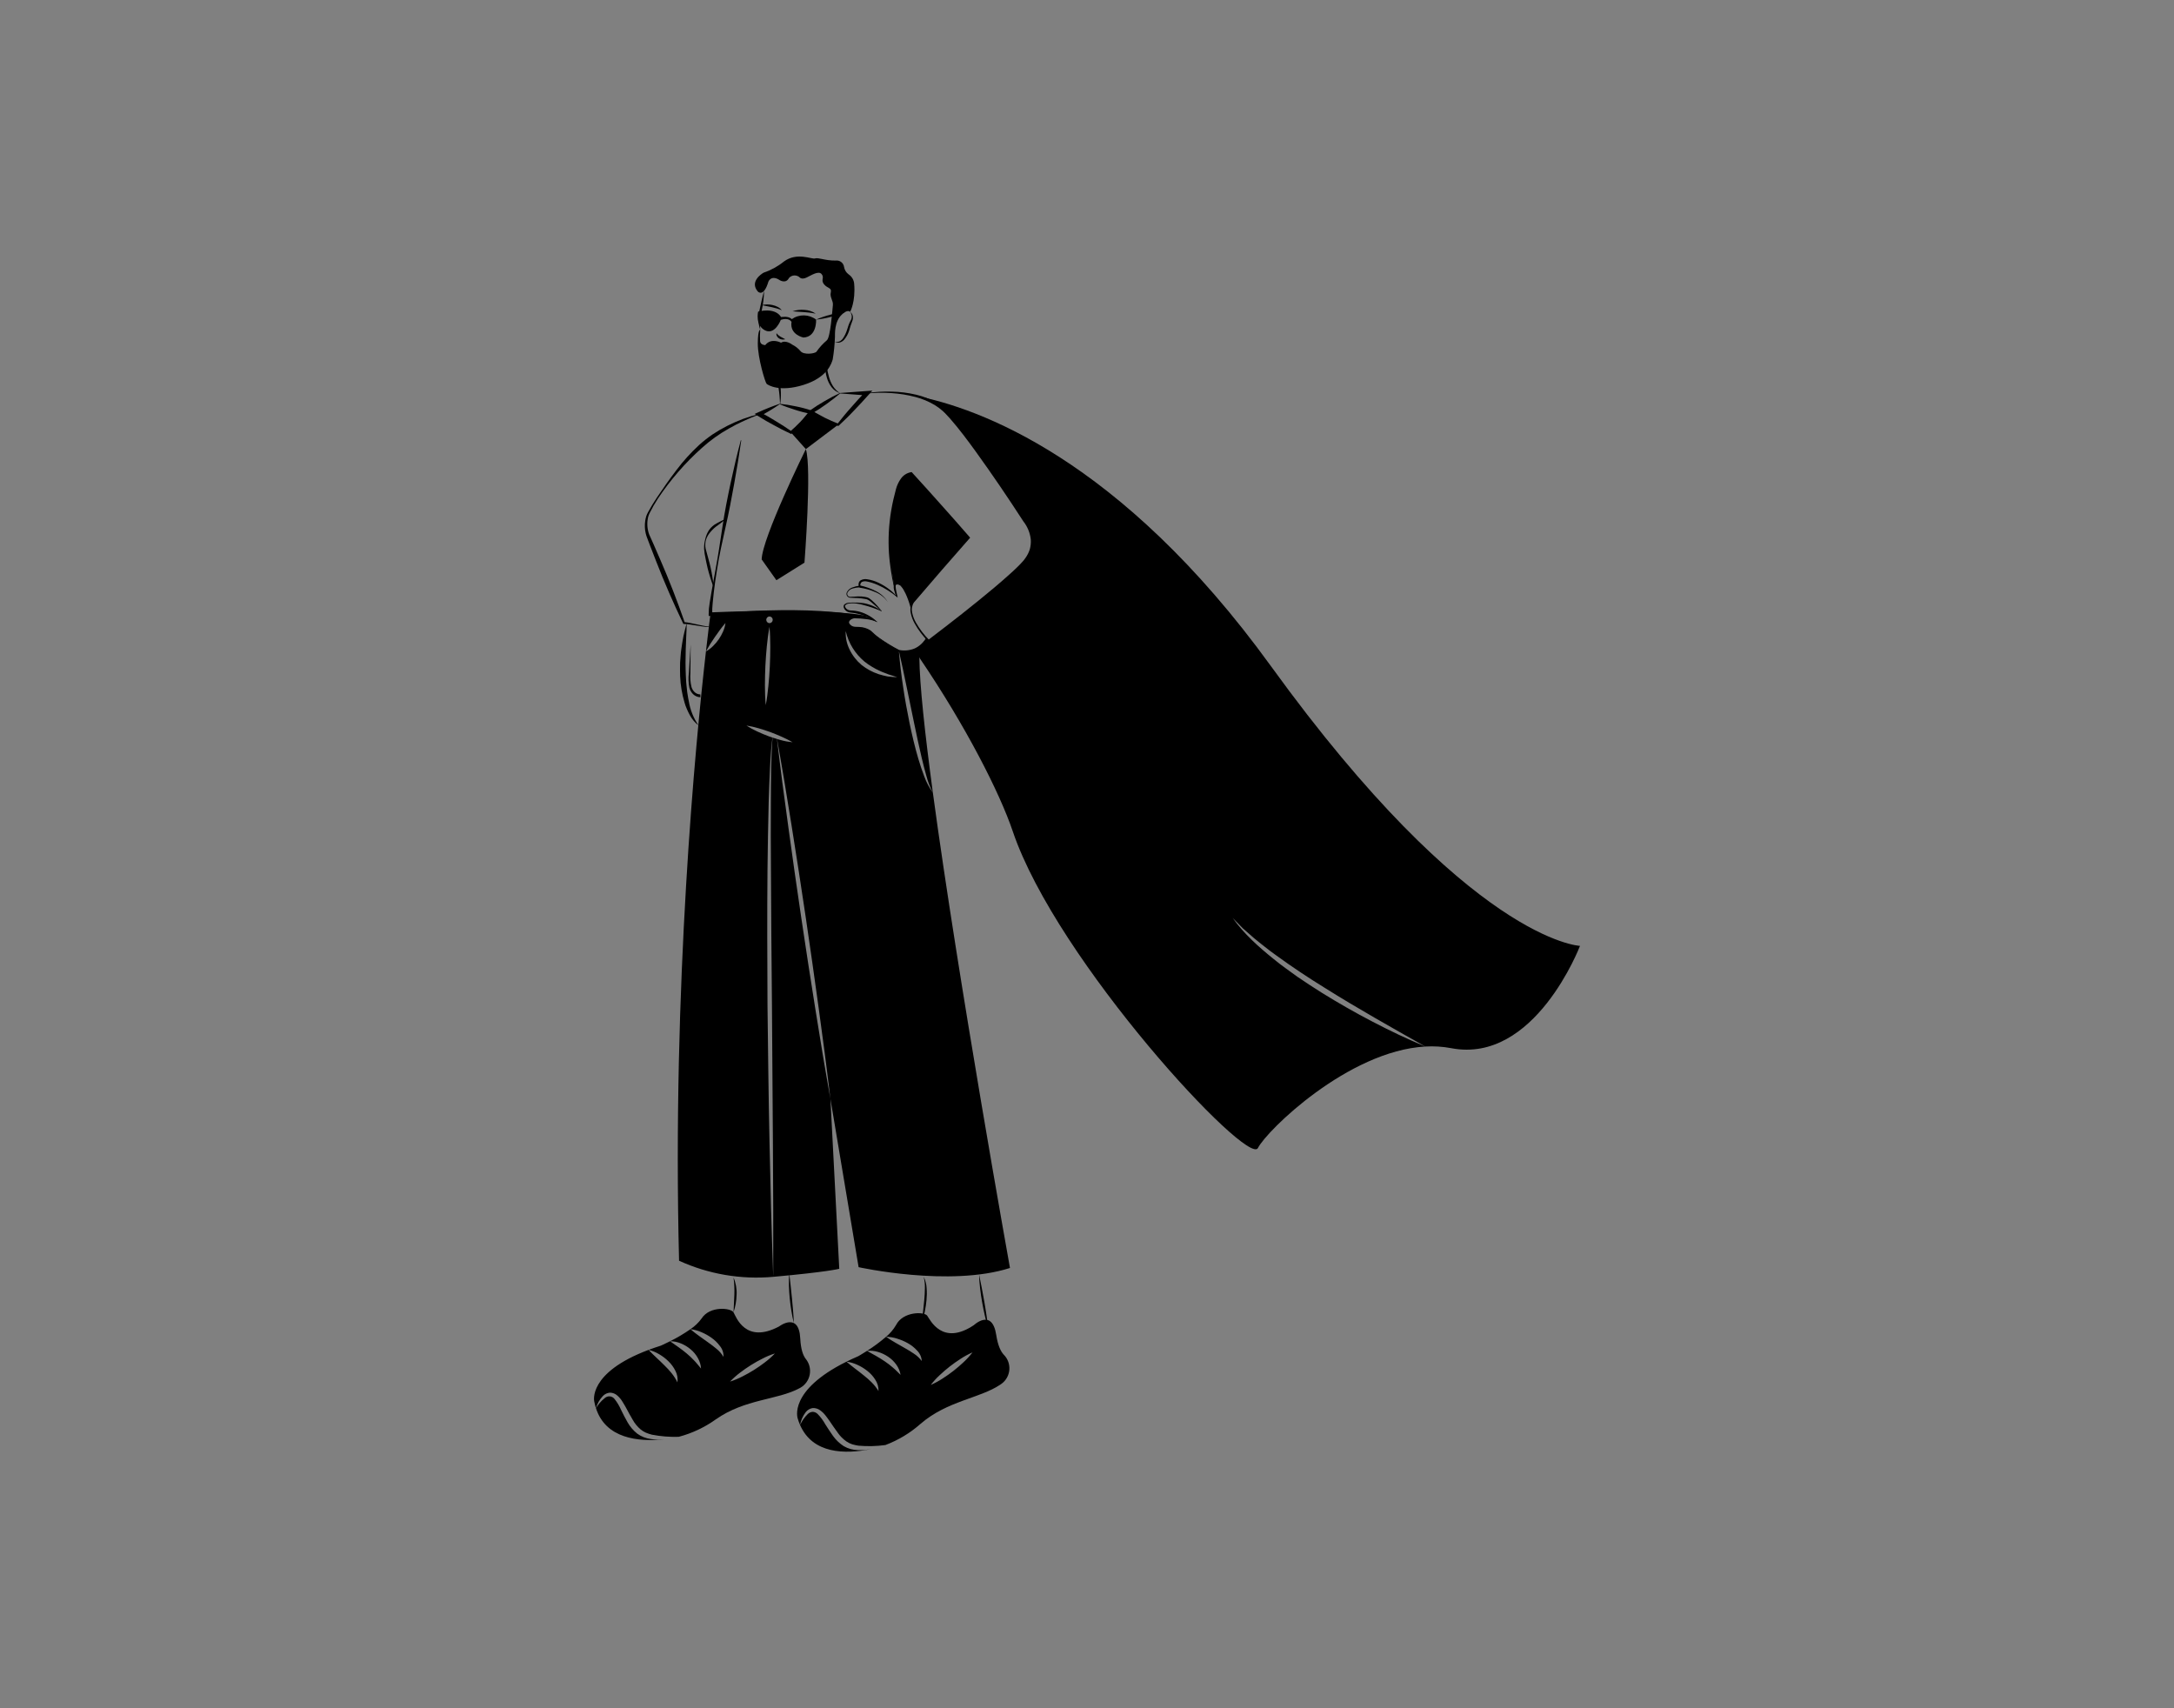<svg width="700" height="550" viewBox="0 0 700 550" fill="none" xmlns="http://www.w3.org/2000/svg">
<rect x="0" y="0" width="700" height="550" fill="#808080" stroke="none"/>
<path d="M270.232 408.511L267.388 353.81C266.504 348.969 265.713 344.129 264.876 339.288L262.511 324.748C260.937 315.048 259.483 305.339 258.02 295.621C256.593 285.903 255.176 276.185 253.86 266.458L251.891 251.853C251.32 247.206 250.704 242.568 250.17 237.92C249.7 237.782 249.24 237.644 248.78 237.488L248.762 237.635L248.642 238.997C248.559 239.899 248.532 240.81 248.495 241.721C248.394 243.534 248.366 245.356 248.311 247.178C248.246 250.813 248.219 254.458 248.21 258.102C248.164 265.381 248.173 272.667 248.237 279.958C248.32 294.526 248.394 309.094 248.559 323.662L248.863 367.384L248.973 389.24V411.097C266.348 409.542 270.232 408.511 270.232 408.511ZM300.37 255.203C299.204 253.597 298.272 251.834 297.6 249.967C296.883 248.126 296.266 246.249 295.705 244.353C294.582 240.571 293.689 236.733 292.879 232.887C292.088 229.021 291.379 225.156 290.809 221.263C290.211 217.371 289.747 213.463 289.419 209.539C289.419 209.539 282.591 205.518 280.695 203.622C279.361 202.288 276.922 202.14 275.588 202.177C275.19 202.199 274.793 202.134 274.423 201.988C274.053 201.842 273.719 201.618 273.443 201.33C273.281 201.194 273.155 201.019 273.078 200.821C273 200.624 272.973 200.41 273 200.199C273.027 199.989 273.105 199.788 273.23 199.616C273.354 199.444 273.519 199.306 273.71 199.214C274.222 198.853 274.843 198.68 275.468 198.726C277.097 198.818 280.704 199.131 282.407 200.244C281.828 199.777 281.216 199.353 280.575 198.974C260.974 194.125 228.755 197.741 228.755 197.741C228.755 197.741 228.175 201.984 227.301 209.742C228.185 208.111 229.165 206.535 230.237 205.021C230.761 204.275 231.286 203.53 231.829 202.794C232.379 202.03 232.969 201.296 233.596 200.594C233.47 201.549 233.203 202.479 232.804 203.355C232.428 204.227 231.966 205.059 231.424 205.84C230.885 206.621 230.271 207.348 229.593 208.012C228.917 208.697 228.145 209.28 227.301 209.742C223.997 238.785 216.396 317.101 218.65 405.916C228.136 410.249 238.587 412.035 248.973 411.097C248.688 403.818 248.504 396.529 248.274 389.25L247.768 367.393C247.455 352.826 247.299 338.248 247.124 323.68C247.059 309.103 246.986 294.526 247.124 279.949C247.206 272.661 247.317 265.381 247.51 258.093C247.62 254.448 247.762 250.804 247.933 247.16C248.044 245.347 248.117 243.525 248.274 241.703C248.348 240.792 248.412 239.89 248.541 238.979L248.706 237.626L248.734 237.469C248.32 237.332 247.906 237.193 247.492 237.046C246.259 236.577 245.035 236.089 243.838 235.518C242.625 234.966 241.453 234.326 240.332 233.604C241.65 233.806 242.954 234.095 244.234 234.469C245.504 234.828 246.746 235.261 247.989 235.693C249.213 236.163 250.437 236.641 251.642 237.184C252.848 237.718 254.026 238.307 255.204 238.96C253.869 238.857 252.549 238.617 251.265 238.242C250.906 238.15 250.556 238.04 250.207 237.939C251.035 242.531 251.789 247.142 252.59 251.743L254.955 266.283C256.529 275.983 257.983 285.692 259.446 295.41C260.863 305.128 262.29 314.846 263.606 324.582L265.566 339.187C266.173 344.055 266.827 348.923 267.388 353.81L276.462 407.986C276.462 407.986 305.754 414.474 325.199 408.244C325.199 408.244 308.506 315.518 300.37 255.203ZM247.878 214.453C247.768 216.561 247.639 218.659 247.418 220.757C247.216 222.855 246.958 224.954 246.562 227.034C246.36 224.917 246.305 222.809 246.295 220.702C246.286 218.595 246.36 216.487 246.443 214.389C246.562 212.282 246.691 210.184 246.903 208.085C247.114 205.987 247.372 203.898 247.768 201.809C247.961 203.925 248.016 206.033 248.025 208.14C248.035 210.248 247.97 212.355 247.878 214.453ZM247.768 200.64C247.488 200.63 247.223 200.511 247.029 200.31C246.834 200.108 246.726 199.839 246.726 199.559C246.726 199.279 246.834 199.01 247.029 198.808C247.223 198.606 247.488 198.488 247.768 198.478C248.048 198.488 248.313 198.606 248.507 198.808C248.701 199.01 248.81 199.279 248.81 199.559C248.81 199.839 248.701 200.108 248.507 200.31C248.313 200.511 248.048 200.63 247.768 200.64ZM285.858 217.803C284.85 217.61 283.854 217.358 282.876 217.049C280.896 216.39 279.046 215.39 277.41 214.095C275.798 212.742 274.49 211.064 273.572 209.171C272.64 207.32 272.206 205.259 272.311 203.189C272.756 205.119 273.514 206.963 274.557 208.647C275.578 210.284 276.851 211.75 278.33 212.99C279.079 213.597 279.873 214.148 280.704 214.638C281.531 215.149 282.392 215.604 283.281 216C283.723 216.216 284.178 216.407 284.643 216.57L286.033 217.113C286.98 217.417 287.938 217.693 288.904 218.052C287.892 218.006 286.879 217.923 285.858 217.803ZM296.027 211.711C296.008 210.303 296.036 209.088 296.119 208.076L294.683 209.005C293.037 209.764 291.184 209.952 289.419 209.539C290.294 213.377 291.122 217.217 291.904 221.061L294.287 232.592C295.07 236.429 295.904 240.255 296.791 244.068C297.251 245.964 297.72 247.868 298.263 249.746C298.749 251.641 299.456 253.473 300.37 255.203C297.803 236.163 296.091 220.352 296.027 211.711H296.027Z" fill="black"/>
<path d="M293.367 196.131C293.259 193.211 292.03 190.446 289.935 188.41C286.493 186.477 288.849 191.98 288.978 192.293C288.932 192.247 288.738 192.045 288.416 191.76C288.214 190.756 288.03 189.698 287.855 188.612L287.827 188.447C287.33 185.318 286.907 181.894 286.566 178.314C286.568 178.28 286.565 178.246 286.557 178.213C286.249 171.419 287.042 164.619 288.904 158.078C290.266 152.814 293.312 152.639 293.312 152.639L311.718 173.115L294.085 193.858C293.619 194.524 293.369 195.318 293.367 196.131Z" fill="black"/>
<path d="M508.738 304.539C508.738 304.539 494.225 342.656 467.262 337.475C464.52 336.96 461.726 336.784 458.942 336.951C453.467 333.914 448.055 330.794 442.635 327.693C437.224 324.564 431.859 321.389 426.576 318.067C421.266 314.791 416.067 311.349 411.042 307.686C409.781 306.766 408.502 305.873 407.306 304.879C406.1 303.904 404.84 302.984 403.671 301.962L400.155 298.87C399.088 297.747 397.996 296.631 396.879 295.52C400.524 300.655 405.281 304.898 410.168 308.827C411.392 309.812 412.616 310.806 413.904 311.708L417.723 314.469C420.328 316.226 422.932 317.975 425.601 319.631C430.938 322.935 436.377 326.064 441.945 328.944C447.503 331.853 453.154 334.549 458.942 336.951C434.077 338.34 407.84 364.034 405.042 369.621C401.932 375.841 340.227 309.481 326.092 267.645C321.905 255.259 310.944 233.706 296.211 212.024C296.141 211.925 296.079 211.82 296.027 211.711C295.714 211.159 295.226 210.156 294.683 209.005L296.119 208.076C297 207.359 297.713 206.458 298.208 205.435C298.686 205.978 299.008 206.3 299.008 206.3C299.008 206.3 324.417 187.637 330.123 180.891C335.828 174.155 330.123 167.409 330.123 167.409C330.123 167.409 313.273 141.228 304.714 132.678C301.963 130.095 298.574 128.291 294.895 127.451C314.478 131.261 360.565 147.246 409.192 214.426C473.483 303.26 508.738 304.539 508.738 304.539Z" fill="black"/>
<path d="M211.896 463.515C212.558 463.488 213.221 463.47 213.874 463.414C205.389 464.279 195.009 463.129 191.898 453.402C192.619 452.15 193.571 451.048 194.705 450.153C194.925 449.948 195.186 449.792 195.47 449.695C195.755 449.597 196.057 449.561 196.356 449.588C196.656 449.615 196.946 449.704 197.209 449.851C197.471 449.997 197.7 450.198 197.88 450.438C198.746 451.532 199.464 452.736 200.015 454.018C200.668 455.325 201.331 456.659 202.095 457.985C202.887 459.367 203.933 460.588 205.178 461.583C206.481 462.53 208.005 463.128 209.604 463.322C210.363 463.436 211.128 463.501 211.896 463.515Z" fill="black"/>
<path d="M259.418 437.49C258.59 436.404 257.845 434.453 257.67 430.938C257.228 422.168 250.841 427.082 250.841 427.082C239.973 432.834 236.991 423.925 236.182 422.518C235.372 421.119 228.589 420.327 225.893 424.524C224.913 425.869 223.701 427.029 222.313 427.947C223.536 428.096 224.73 428.424 225.856 428.923C226.99 429.396 228.068 429.994 229.068 430.708C230.1 431.423 231.008 432.303 231.755 433.312C232.594 434.303 233.022 435.577 232.951 436.873C232.366 435.874 231.602 434.991 230.697 434.269C229.841 433.542 228.93 432.861 227.991 432.199L225.157 430.174C224.2 429.484 223.252 428.775 222.313 427.956C220.225 429.411 218.032 430.71 215.752 431.84C216.956 431.834 218.15 432.075 219.258 432.548C220.376 433.004 221.416 433.631 222.341 434.407C223.282 435.181 224.072 436.124 224.669 437.187C225.285 438.232 225.648 439.408 225.727 440.619C224.917 439.708 224.292 438.816 223.5 438.033C222.766 437.245 221.982 436.504 221.153 435.815C219.506 434.407 217.702 433.211 215.752 431.84C214.021 432.714 212.779 433.257 212.779 433.257C211.371 433.699 210.055 434.159 208.831 434.619C210.042 434.905 211.201 435.38 212.264 436.027C213.343 436.653 214.339 437.414 215.227 438.291C216.146 439.175 216.906 440.212 217.472 441.355C218.073 442.499 218.301 443.803 218.126 445.083C217.614 444.027 216.984 443.033 216.249 442.119C215.529 441.231 214.755 440.389 213.929 439.598C212.319 437.951 210.534 436.45 208.822 434.619C189.119 442.027 191.337 451.202 191.337 451.202C191.475 451.946 191.659 452.681 191.889 453.402C192.304 451.927 193.072 450.576 194.125 449.463C194.733 448.827 195.557 448.443 196.435 448.386C197.343 448.408 198.21 448.77 198.864 449.399C199.467 449.938 199.985 450.565 200.401 451.258C200.825 451.92 201.174 452.555 201.552 453.208C202.27 454.516 202.932 455.822 203.677 457.037C204.332 458.241 205.202 459.314 206.245 460.203C206.512 460.387 206.76 460.607 207.046 460.783L207.929 461.261C208.565 461.528 209.22 461.747 209.889 461.915C212.741 462.469 215.646 462.7 218.549 462.605C222.844 461.471 226.895 459.563 230.503 456.973C239.863 450.411 250.317 450.761 257.329 447.015C257.477 446.932 257.624 446.85 257.771 446.776C258.544 446.322 259.209 445.705 259.72 444.969C260.232 444.234 260.578 443.395 260.735 442.513C260.891 441.63 260.855 440.724 260.627 439.857C260.4 438.99 259.988 438.183 259.418 437.49ZM246.277 438.641C245.145 439.506 243.976 440.325 242.771 441.079C241.565 441.834 240.323 442.534 239.053 443.168C237.771 443.833 236.435 444.387 235.059 444.825C236.055 443.781 237.135 442.821 238.289 441.954C239.421 441.088 240.59 440.27 241.795 439.515C242.992 438.76 244.234 438.07 245.513 437.426C246.794 436.76 248.131 436.206 249.507 435.769C248.513 436.816 247.433 437.776 246.277 438.641Z" fill="black"/>
<path d="M213.874 463.414C214.095 463.396 214.316 463.368 214.537 463.35C214.408 463.359 214.288 463.378 214.16 463.396C214.067 463.405 213.966 463.414 213.874 463.414Z" fill="white"/>
<path d="M216.736 463.009C216.626 463.037 216.506 463.055 216.387 463.083C216.147 463.129 215.908 463.165 215.669 463.193C216.028 463.138 216.387 463.083 216.736 463.009Z" fill="white"/>
<path d="M236.183 422.522C236.261 420.624 236.403 418.768 236.45 416.908C236.527 415.045 236.438 413.18 236.183 411.333C236.945 413.095 237.283 415.011 237.169 416.927C237.126 418.831 236.793 420.718 236.183 422.522Z" fill="black"/>
<path d="M255.609 425.994C255.272 424.689 255.031 423.369 254.812 422.045C254.586 420.722 254.426 419.391 254.285 418.056C254.163 416.72 254.051 415.382 254.028 414.038C253.981 412.694 254.017 411.348 254.138 410.008L254.58 414.001L255.001 417.985C255.123 419.315 255.265 420.644 255.359 421.979C255.464 423.313 255.566 424.648 255.609 425.994Z" fill="black"/>
<path d="M246.029 93.63C245.976 95.763 245.721 97.886 245.267 99.971C245.008 100.978 244.842 102.006 244.772 103.044C244.707 104.095 244.713 105.15 244.789 106.201C244.435 105.182 244.239 104.114 244.21 103.035C244.178 101.952 244.297 100.869 244.564 99.817C245.017 97.758 245.434 95.684 246.029 93.63Z" fill="black"/>
<path d="M244.1 100.332C244.1 100.332 249.42 98.76 251.509 102.092C251.509 102.092 253.85 101.624 254.948 102.754C256.098 101.941 257.477 101.517 258.885 101.543C260.292 101.569 261.655 102.044 262.774 102.898C262.774 102.898 263.109 108.477 258.691 108.673C258.691 108.673 254.191 107.781 254.86 103.639C254.86 103.639 254.058 102.091 251.421 102.975C251.421 102.975 249.516 108.011 246.303 106.352C243.091 104.693 244.1 100.332 244.1 100.332Z" fill="black"/>
<path d="M251.044 130.01C252.745 130.177 254.435 130.443 256.106 130.805C257.836 131.137 259.542 131.585 261.212 132.145L262.126 132.471L261.467 133.055C260.321 134.071 259.117 135.032 258.04 136.115C256.961 137.2 255.939 138.339 254.975 139.528L254.793 139.747L254.476 139.597C253.587 139.176 252.694 138.761 251.824 138.307L249.225 136.923C248.358 136.463 247.496 135.996 246.649 135.501C245.8 135.011 244.966 134.493 244.134 133.974L242.996 133.264L244.17 132.737C246.413 131.71 248.707 130.8 251.044 130.01ZM251.059 130.153C248.919 131.607 246.87 132.84 244.798 133.993L244.835 132.757C245.702 133.216 246.568 133.678 247.418 134.167C248.271 134.651 249.107 135.164 249.94 135.683L252.44 137.238C253.269 137.763 254.076 138.327 254.886 138.885L254.387 138.955C255.549 137.96 256.661 136.907 257.717 135.8C258.771 134.694 259.699 133.465 260.684 132.293L260.939 133.203C259.273 132.9 257.63 132.481 256.021 131.95C254.39 131.437 252.755 130.875 251.059 130.153Z" fill="black"/>
<path d="M261.076 132.674L254.681 139.241L259.473 144.599L269.86 136.756L261.076 132.674Z" fill="black"/>
<path d="M248.18 114.668C248.861 115.833 249.427 117.061 249.871 118.335C250.331 119.605 250.694 120.909 250.955 122.235C251.226 123.56 251.384 124.906 251.426 126.258C251.482 127.607 251.398 128.958 251.176 130.29C251.11 129.615 251.14 128.95 251.054 128.285C251.018 127.62 250.963 126.958 250.873 126.299C250.712 124.983 250.523 123.672 250.249 122.375C249.999 121.074 249.685 119.786 249.345 118.501C248.999 117.216 248.605 115.944 248.18 114.668Z" fill="black"/>
<path d="M265.9 114.92C265.972 116.033 266.103 117.129 266.252 118.212C266.396 119.29 266.623 120.354 266.931 121.397C267.213 122.432 267.644 123.421 268.21 124.333C268.801 125.246 269.582 126.019 270.5 126.601C269.41 126.243 268.453 125.567 267.753 124.66C267.059 123.746 266.545 122.708 266.241 121.601C265.923 120.516 265.74 119.396 265.694 118.266C265.631 117.147 265.7 116.024 265.9 114.92Z" fill="black"/>
<path d="M244.505 133.434C242.81 134.078 241.128 134.735 239.5 135.511C237.859 136.247 236.258 137.068 234.701 137.969C231.576 139.714 228.658 141.808 226.003 144.209C220.62 149.019 215.869 154.491 211.863 160.497C210.874 162.003 209.977 163.567 209.177 165.181C208.987 165.571 208.831 165.976 208.71 166.391C208.606 166.817 208.53 167.249 208.484 167.684C208.389 168.551 208.413 169.427 208.555 170.288C208.626 170.715 208.725 171.137 208.85 171.551C208.914 171.762 208.981 171.954 209.055 172.15L209.34 172.768L210.449 175.251C211.196 176.903 211.893 178.574 212.615 180.236C215.515 186.876 218.111 193.631 220.506 200.48L220.225 200.292C220.916 200.343 221.602 200.442 222.279 200.589L224.268 201.009L226.25 201.428C226.905 201.575 227.57 201.676 228.239 201.733V201.877C227.557 201.865 226.877 201.807 226.203 201.702L224.196 201.391L222.196 201.08C221.544 200.975 220.886 200.914 220.225 200.898L220.035 200.899L219.945 200.71C216.823 194.157 213.902 187.51 211.286 180.749C210.629 179.059 209.947 177.38 209.315 175.682L208.355 173.139L208.123 172.5C208.051 172.268 207.982 172.027 207.929 171.801C207.596 170.421 207.54 168.989 207.766 167.587C207.839 167.125 207.943 166.668 208.078 166.219C208.231 165.771 208.423 165.337 208.652 164.923C209.518 163.304 210.477 161.763 211.483 160.249C213.502 157.229 215.578 154.25 217.795 151.36C219.99 148.438 222.449 145.723 225.139 143.248C226.506 142.017 227.955 140.88 229.474 139.843C231.001 138.828 232.586 137.907 234.223 137.083C235.856 136.262 237.529 135.526 239.237 134.877C240.947 134.25 242.692 133.722 244.463 133.296L244.505 133.434Z" fill="black"/>
<path d="M238.679 141.762C238.013 146.464 237.222 151.14 236.389 155.806C235.541 160.47 234.679 165.13 233.61 169.751C232.58 174.379 231.535 179.008 230.824 183.695C230.434 186.032 230.109 188.38 229.831 190.73C229.692 191.905 229.566 193.082 229.466 194.255C229.344 195.396 229.299 196.543 229.33 197.689L228.741 197.168C233.075 196.969 237.407 196.866 241.741 196.762C246.075 196.65 250.412 196.629 254.748 196.676C259.085 196.723 263.422 196.857 267.759 197.077C269.926 197.21 272.093 197.363 274.256 197.583C275.338 197.698 276.418 197.839 277.493 198.02C278.588 198.142 279.655 198.451 280.645 198.934L280.565 199.053C280.081 198.836 279.566 198.695 279.039 198.636C278.509 198.553 277.975 198.488 277.438 198.443C276.365 198.344 275.286 198.3 274.207 198.254C272.05 198.159 269.888 198.131 267.725 198.122C263.401 198.067 259.073 198.119 254.746 198.15L228.772 198.319L228.196 198.323L228.183 197.798C228.181 196.573 228.287 195.35 228.5 194.143C228.673 192.962 228.88 191.791 229.082 190.62L230.352 183.614C231.236 178.954 231.907 174.257 232.628 169.566C233.313 164.869 234.254 160.219 235.237 155.58C236.238 150.943 237.306 146.321 238.537 141.733L238.679 141.762Z" fill="black"/>
<path d="M224.922 233.568C223.765 232.679 222.811 231.553 222.124 230.266C221.771 229.627 221.453 228.97 221.17 228.298L220.756 227.283L220.424 226.244C219.589 223.462 219.109 220.586 218.995 217.683C218.934 216.241 218.964 214.799 218.986 213.36C219.115 211.928 219.155 210.489 219.364 209.069C219.571 207.65 219.769 206.23 220.057 204.829C220.382 203.432 220.7 202.038 221.1 200.664C221.104 202.103 221.026 203.522 220.955 204.939L220.796 209.179L220.729 213.398C220.76 214.799 220.743 216.203 220.832 217.596L220.946 219.686C220.984 220.384 221.104 221.068 221.159 221.763C221.207 222.46 221.318 223.145 221.434 223.829C221.538 224.517 221.649 225.203 221.807 225.877C222.265 228.639 223.329 231.266 224.922 233.568Z" fill="black"/>
<path d="M225.534 224.495C224.644 224.472 223.796 224.114 223.158 223.493C222.562 222.902 222.144 222.155 221.951 221.338C221.655 219.801 221.607 218.226 221.809 216.674L222.379 207.515L222.298 216.687C222.184 218.179 222.297 219.679 222.634 221.137C222.821 221.811 223.194 222.42 223.711 222.892C224.201 223.327 224.832 223.57 225.487 223.575L225.534 224.495Z" fill="black"/>
<path d="M278.542 466.837C277.777 466.908 277.008 466.924 276.241 466.884C274.629 466.855 273.052 466.414 271.658 465.604C270.321 464.741 269.16 463.633 268.235 462.338C267.333 461.095 266.541 459.834 265.75 458.601C265.077 457.377 264.241 456.251 263.265 455.251C262.848 454.84 262.295 454.594 261.71 454.561C261.095 454.592 260.514 454.851 260.081 455.288C259.047 456.3 258.211 457.495 257.615 458.813C261.701 468.135 272.072 468.255 280.401 466.562C279.793 466.663 279.167 466.746 278.542 466.837ZM323.175 436.137C322.245 435.134 321.307 433.266 320.773 429.797C319.438 421.119 313.586 426.64 313.586 426.64C303.361 433.469 299.487 424.91 298.539 423.594C297.6 422.278 290.763 422.186 288.508 426.631C287.67 428.064 286.586 429.338 285.306 430.395C286.532 430.421 287.748 430.629 288.913 431.012C290.088 431.368 291.221 431.853 292.29 432.456C293.391 433.065 294.385 433.849 295.235 434.775C296.167 435.68 296.722 436.902 296.791 438.199C296.102 437.269 295.25 436.471 294.278 435.843C293.349 435.208 292.383 434.619 291.379 434.058L288.352 432.327C287.33 431.739 286.318 431.131 285.296 430.404C283.37 432.061 281.324 433.574 279.177 434.932C280.369 434.808 281.574 434.927 282.72 435.282C283.879 435.626 284.977 436.148 285.977 436.827C286.99 437.505 287.872 438.359 288.582 439.349C289.298 440.33 289.774 441.464 289.971 442.662C289.079 441.834 288.361 441.006 287.496 440.315C286.686 439.605 285.831 438.947 284.937 438.346C283.152 437.113 281.247 436.1 279.167 434.941C277.529 435.99 276.351 436.653 276.351 436.653C274.998 437.242 273.729 437.821 272.551 438.411C273.788 438.571 274.993 438.925 276.121 439.459C277.257 439.974 278.324 440.63 279.296 441.41C280.303 442.195 281.163 443.151 281.836 444.236C282.552 445.309 282.913 446.581 282.867 447.871C282.251 446.871 281.522 445.944 280.695 445.11C279.89 444.303 279.036 443.547 278.137 442.846C276.361 441.374 274.437 440.058 272.551 438.411C253.704 447.77 256.842 456.678 256.842 456.678C257.05 457.406 257.309 458.12 257.615 458.813C257.879 457.303 258.504 455.879 259.437 454.662C259.974 453.968 260.753 453.502 261.618 453.356C262.527 453.289 263.428 453.561 264.149 454.119C264.798 454.598 265.375 455.168 265.86 455.813C266.348 456.429 266.753 457.028 267.195 457.635C268.05 458.859 268.842 460.101 269.707 461.233C270.478 462.365 271.452 463.344 272.578 464.123C272.863 464.279 273.14 464.472 273.434 464.62L274.364 465.006C275.025 465.201 275.698 465.351 276.379 465.457C279.279 465.715 282.199 465.647 285.085 465.255C289.234 463.69 293.063 461.382 296.386 458.445C305.036 450.972 315.472 450.254 322.061 445.819C322.208 445.726 322.346 445.625 322.475 445.533C323.199 445.005 323.8 444.326 324.235 443.542C324.67 442.759 324.93 441.891 324.997 440.997C325.063 440.103 324.935 439.206 324.62 438.367C324.306 437.528 323.812 436.767 323.175 436.137ZM310.217 438.613C309.177 439.588 308.098 440.515 306.978 441.392C305.855 442.266 304.696 443.076 303.49 443.849C302.283 444.638 301.011 445.324 299.689 445.901C300.574 444.763 301.55 443.698 302.607 442.717C303.647 441.742 304.726 440.815 305.846 439.938C306.969 439.064 308.131 438.245 309.334 437.481C310.541 436.684 311.816 435.994 313.144 435.42C312.258 436.563 311.279 437.631 310.217 438.613Z" fill="black"/>
<path d="M281.201 466.396C281.063 466.424 280.916 466.461 280.778 466.498C280.677 466.516 280.585 466.534 280.483 466.543C280.723 466.498 280.962 466.451 281.201 466.396Z" fill="white"/>
<path d="M279.177 434.932L279.167 434.941C279.167 434.94 279.167 434.939 279.167 434.937C279.166 434.936 279.166 434.935 279.165 434.934C279.164 434.934 279.163 434.933 279.162 434.932C279.161 434.932 279.159 434.932 279.158 434.932H279.177Z" fill="white"/>
<path d="M285.306 430.395L285.296 430.404C285.296 430.403 285.296 430.402 285.296 430.401C285.295 430.4 285.295 430.399 285.294 430.398C285.293 430.397 285.292 430.396 285.291 430.396C285.29 430.395 285.288 430.395 285.287 430.395H285.306Z" fill="white"/>
<path d="M296.787 425.994L297.22 422.248C297.355 421.003 297.501 419.763 297.604 418.521C297.729 417.281 297.782 416.039 297.805 414.799C297.852 413.553 297.719 412.307 297.409 411.1C297.988 412.243 298.312 413.497 298.358 414.777C298.456 416.045 298.443 417.318 298.321 418.584C298.208 419.844 298.022 421.096 297.765 422.335C297.52 423.575 297.194 424.797 296.787 425.994Z" fill="black"/>
<path d="M318.221 427.944C317.784 426.513 317.436 425.064 317.105 423.611C316.766 422.159 316.49 420.695 316.226 419.229C315.979 417.759 315.741 416.288 315.58 414.804C315.394 413.322 315.285 411.832 315.254 410.338C315.565 411.801 315.846 413.26 316.128 414.72C316.417 416.179 316.673 417.642 316.935 419.105C317.181 420.571 317.438 422.036 317.647 423.51C317.864 424.982 318.076 426.456 318.221 427.944Z" fill="black"/>
<path d="M244.042 93.888C244.042 93.888 245.885 95.857 247.424 90.657C247.424 90.657 248.323 88.357 251.1 90.227C251.1 90.227 253.082 91.445 254.041 89.501C254.261 89.251 254.53 89.049 254.832 88.909C255.134 88.767 255.461 88.69 255.794 88.682C256.127 88.673 256.458 88.733 256.767 88.858C257.075 88.984 257.355 89.171 257.588 89.409C257.588 89.409 258.225 90.046 259.695 89.365C261.166 88.683 263.56 87.042 264.555 88.257C265.549 89.471 264.173 90.162 265.341 91.554C266.508 92.945 267.884 92.573 267.502 94.16C267.121 95.747 268.358 96.763 268.172 98.306C267.986 99.849 267.413 108.779 266.182 109.612C264.936 110.676 263.829 111.893 262.889 113.235C262.378 113.885 258.762 114.352 257.745 113.04C257.012 112.169 256.106 111.461 255.085 110.957C255.085 110.957 253.015 109.348 251.482 110.343C251.482 110.343 248.339 108.627 246.402 111.11C246.402 111.11 244.903 111.12 244.739 109.892C244.659 108.662 244.676 107.428 244.789 106.201C244.789 106.201 244.025 105.869 244 110.583C243.976 115.298 246.407 123.189 246.845 123.583C247.284 123.978 250.998 126.356 258.763 123.913C266.528 121.47 267.749 116.907 268.121 115.733C268.52 113.332 268.762 110.908 268.845 108.475C268.871 107.586 268.58 103.477 271.167 101.186C271.167 101.186 272.864 99.507 273.729 100.422C273.729 100.422 275.54 97.156 275.029 91.325C274.98 90.767 274.814 90.226 274.541 89.737C274.269 89.249 273.897 88.823 273.449 88.487C273.367 88.426 273.284 88.365 273.202 88.305C272.44 87.731 271.928 86.884 271.773 85.942C271.731 85.63 271.627 85.329 271.468 85.057C271.309 84.785 271.098 84.547 270.847 84.357C270.596 84.166 270.309 84.028 270.004 83.949C269.699 83.869 269.381 83.851 269.069 83.895C265.624 83.933 263.502 82.838 262.446 83.206C261.389 83.574 256.668 81.063 252.403 84.207C250.474 85.77 248.282 86.976 245.928 87.767C245.121 88.196 241.297 90.746 244.042 93.888Z" fill="black"/>
<path d="M273.729 100.423C274.191 100.748 274.506 101.242 274.608 101.797C274.696 102.369 274.617 102.954 274.379 103.482C273.999 104.465 273.673 105.468 273.403 106.487C273.066 107.543 272.525 108.522 271.81 109.368C271.428 109.803 270.929 110.118 270.372 110.275C269.819 110.393 269.243 110.293 268.762 109.997C269.255 110.151 269.785 110.13 270.264 109.939C270.709 109.728 271.094 109.406 271.381 109.005C271.962 108.158 272.414 107.23 272.723 106.25C272.909 105.756 273.033 105.274 273.206 104.74C273.383 104.221 273.606 103.72 273.873 103.242C274.147 102.816 274.281 102.315 274.255 101.809C274.229 101.303 274.045 100.818 273.729 100.423Z" fill="black"/>
<path d="M248.638 102.917C248.843 102.909 249.038 102.823 249.181 102.675C249.324 102.527 249.403 102.329 249.403 102.124C249.403 101.918 249.324 101.721 249.181 101.573C249.038 101.425 248.843 101.338 248.638 101.331C248.432 101.338 248.237 101.425 248.095 101.573C247.952 101.721 247.872 101.918 247.872 102.124C247.872 102.329 247.952 102.527 248.095 102.675C248.237 102.823 248.432 102.909 248.638 102.917Z" fill="black"/>
<path d="M258.451 104.215C258.656 104.208 258.851 104.121 258.994 103.973C259.137 103.825 259.217 103.628 259.217 103.422C259.217 103.217 259.137 103.019 258.994 102.871C258.851 102.723 258.656 102.637 258.451 102.629C258.245 102.637 258.051 102.723 257.908 102.871C257.765 103.019 257.685 103.217 257.685 103.422C257.685 103.628 257.765 103.825 257.908 103.973C258.051 104.121 258.245 104.208 258.451 104.215Z" fill="black"/>
<path d="M245.252 98.235C246.386 97.957 247.568 97.945 248.707 98.201C249.28 98.328 249.836 98.524 250.362 98.786C250.889 99.053 251.355 99.427 251.73 99.883C250.706 99.453 249.642 99.125 248.554 98.904C247.477 98.667 246.387 98.497 245.252 98.235Z" fill="black"/>
<path d="M255.201 100.23C256.424 99.82 257.718 99.664 259.004 99.772C260.306 99.829 261.567 100.244 262.647 100.973C261.426 100.737 260.191 100.576 258.95 100.489C257.718 100.393 256.483 100.354 255.201 100.23Z" fill="black"/>
<path d="M250.035 107.277C250.206 107.518 250.406 107.738 250.63 107.93C250.832 108.102 251.05 108.254 251.281 108.386C251.74 108.666 252.26 108.87 252.837 109.214C252.524 109.32 252.191 109.356 251.862 109.319C251.528 109.281 251.205 109.174 250.913 109.005C250.612 108.828 250.362 108.576 250.188 108.273C250.007 107.974 249.952 107.616 250.035 107.277Z" fill="black"/>
<path d="M272.171 100.436C270.682 101.09 269.14 101.618 267.563 102.015C265.995 102.444 264.392 102.739 262.774 102.898C264.262 102.243 265.804 101.715 267.381 101.319C268.95 100.892 270.552 100.597 272.171 100.436Z" fill="black"/>
<path d="M259.473 144.599C259.473 144.599 245.407 173.116 245.248 180.115L249.99 186.807L259.028 181.152C259.028 181.152 261.413 150.562 259.473 144.599Z" fill="black"/>
<path d="M288.944 192.307C288.346 191.449 287.949 190.467 287.782 189.435C287.741 189.154 287.751 188.868 287.81 188.591C287.838 188.423 287.91 188.267 288.019 188.136C288.129 188.006 288.27 187.908 288.43 187.851C288.721 187.795 289.022 187.838 289.286 187.972C289.534 188.071 289.759 188.195 289.989 188.313L289.997 188.318L290.005 188.324C290.57 188.801 291.092 189.326 291.565 189.894C292.019 190.482 292.405 191.12 292.716 191.795C293.302 193.16 293.542 194.648 293.414 196.127L293.409 196.11L293.412 196.186H293.34L293.325 196.152L293.32 196.134C293.212 195.783 293.13 195.433 293.038 195.089C292.925 194.748 292.85 194.403 292.735 194.069C292.532 193.393 292.262 192.748 292.013 192.097C291.754 191.446 291.449 190.815 291.1 190.208C290.784 189.574 290.366 188.996 289.864 188.496L289.88 188.507C289.475 188.271 288.907 188.061 288.577 188.24C288.306 188.389 288.381 188.906 288.423 189.355C288.543 190.3 288.829 191.268 289.011 192.28L288.944 192.307Z" fill="black"/>
<path d="M283.853 196.809C282.698 195.77 281.566 194.705 280.379 193.749C280.092 193.513 279.788 193.3 279.468 193.112C279.329 193.028 279.176 192.968 279.017 192.935L278.458 192.828C277.712 192.69 276.959 192.597 276.202 192.552C275.441 192.506 274.658 192.533 273.87 192.453C273.656 192.455 273.444 192.406 273.252 192.31C273.061 192.215 272.894 192.075 272.767 191.902C272.646 191.725 272.574 191.519 272.557 191.305C272.541 191.091 272.581 190.877 272.674 190.683C273.046 189.951 273.691 189.395 274.469 189.135C275.212 188.849 275.989 188.66 276.78 188.571L276.542 188.922C276.433 188.57 276.41 188.197 276.473 187.835C276.506 187.639 276.577 187.451 276.682 187.282C276.788 187.114 276.927 186.968 277.089 186.854C277.719 186.496 278.453 186.369 279.167 186.493C280.464 186.682 281.724 187.07 282.903 187.644C284.069 188.202 285.175 188.876 286.207 189.654C287.231 190.428 288.171 191.307 289.012 192.277L288.961 192.328C287.992 191.516 286.97 190.769 285.901 190.094C284.849 189.414 283.744 188.822 282.596 188.322C281.469 187.819 280.289 187.445 279.077 187.209C278.534 187.09 277.967 187.154 277.464 187.391C277.264 187.551 277.119 187.768 277.047 188.014C276.975 188.259 276.981 188.521 277.063 188.763L277.14 189.099L276.825 189.114C276.067 189.13 275.315 189.245 274.587 189.456C274.226 189.542 273.887 189.704 273.594 189.931C273.3 190.158 273.058 190.445 272.884 190.773C272.809 190.931 272.777 191.106 272.793 191.28C272.809 191.454 272.871 191.621 272.974 191.763C273.077 191.904 273.216 192.016 273.376 192.085C273.537 192.154 273.713 192.179 273.887 192.156C274.649 192.159 275.416 192.055 276.206 192.028C276.999 191.99 277.794 192.046 278.574 192.193C278.771 192.222 278.962 192.273 279.155 192.317C279.374 192.371 279.583 192.461 279.773 192.581C280.115 192.798 280.438 193.042 280.741 193.311C281.903 194.357 282.963 195.512 283.906 196.76L283.853 196.809Z" fill="black"/>
<path d="M283.863 196.819L283.853 196.811L283.859 196.816C281.965 195.968 280 195.289 277.987 194.787C276.991 194.491 275.966 194.308 274.929 194.241C274.412 194.21 273.892 194.236 273.38 194.319C273.143 194.332 272.91 194.392 272.696 194.495C272.482 194.599 272.29 194.744 272.132 194.921C271.947 195.249 272.247 195.721 272.563 196.019C272.907 196.32 273.339 196.502 273.795 196.537C274.866 196.554 275.93 196.711 276.961 197.004C279.018 197.614 280.895 198.717 282.429 200.217L282.384 200.273C280.646 199.149 278.747 198.296 276.752 197.744C275.761 197.467 274.746 197.288 273.721 197.21C273.124 197.139 272.57 196.86 272.158 196.422C271.951 196.203 271.794 195.942 271.699 195.657C271.64 195.502 271.618 195.336 271.635 195.171C271.653 195.006 271.709 194.848 271.8 194.709C272.213 194.304 272.766 194.074 273.345 194.068C273.873 194.015 274.403 193.995 274.934 194.008C275.997 193.98 277.061 194.045 278.113 194.201C280.213 194.593 282.194 195.466 283.899 196.752L283.905 196.757L283.906 196.758L283.914 196.768L283.863 196.819Z" fill="black"/>
<path d="M298.241 205.449C297.563 207.13 296.294 208.506 294.673 209.317C293.85 209.709 292.963 209.951 292.054 210.032C291.152 210.103 290.244 210.032 289.363 209.82L289.305 209.807L289.274 209.786L283.039 205.631C282.523 205.279 282.001 204.933 281.494 204.561C280.983 204.203 280.508 203.72 280.043 203.415C278.993 202.837 277.814 202.534 276.616 202.534C276.313 202.52 276.011 202.52 275.707 202.53C275.366 202.55 275.023 202.524 274.688 202.451C273.977 202.309 273.348 201.897 272.934 201.301C272.69 200.971 272.578 200.563 272.617 200.155C272.691 199.759 272.9 199.401 273.208 199.143C273.737 198.66 274.425 198.388 275.141 198.38C276.409 198.442 277.67 198.605 278.913 198.866C280.162 199.076 281.357 199.534 282.427 200.213L282.444 200.244C282.446 200.233 282.426 200.213 282.416 200.217V200.29C282.396 200.294 282.367 200.266 282.37 200.245L282.386 200.275C281.263 199.763 280.062 199.443 278.833 199.327C277.619 199.169 276.397 199.082 275.172 199.069C274.125 199.113 272.88 200.081 273.569 200.869C273.878 201.306 274.336 201.614 274.858 201.734C275.131 201.801 275.413 201.83 275.695 201.82C276.014 201.819 276.335 201.828 276.655 201.852C277.962 201.889 279.234 202.285 280.332 202.995C280.876 203.422 281.236 203.881 281.724 204.271C282.201 204.664 282.681 205.059 283.188 205.418C285.221 206.857 287.351 208.151 289.565 209.292L289.475 209.258C291.139 209.592 292.864 209.436 294.44 208.81C295.216 208.466 295.929 207.997 296.552 207.422C297.19 206.839 297.737 206.165 298.175 205.421L298.241 205.449Z" fill="black"/>
<path d="M276.857 188.487C277.744 188.673 278.618 188.918 279.472 189.221C280.324 189.515 281.152 189.873 281.949 190.292C283.579 191.069 284.945 192.308 285.877 193.855C284.863 192.398 283.442 191.271 281.792 190.616C280.988 190.261 280.158 189.967 279.31 189.736C278.469 189.5 277.614 189.321 276.749 189.199L276.857 188.487Z" fill="black"/>
<path d="M287.831 188.86L287.779 188.631L287.777 188.625C287.405 186.919 287.073 185.196 286.822 183.461C286.693 182.594 286.58 181.724 286.483 180.852L286.351 179.542L286.249 178.29L286.24 178.229C285.935 173.576 286.178 168.903 286.964 164.307C287.356 162.001 287.881 159.754 288.489 157.483C288.807 156.297 289.33 155.176 290.035 154.171C290.409 153.619 290.887 153.147 291.444 152.781C292 152.414 292.623 152.161 293.277 152.036L293.542 151.995L293.761 152.235C296.851 155.628 299.939 159.023 302.978 162.461L307.556 167.601L312.086 172.784L312.375 173.115L312.095 173.436L303.13 183.681L294.25 193.998L294.262 193.983C293.956 194.461 293.749 194.995 293.651 195.555C293.554 196.114 293.57 196.687 293.697 197.24C293.935 198.383 294.354 199.48 294.938 200.491C296.108 202.541 297.546 204.425 299.215 206.093L298.835 206.064C306.114 200.532 313.34 194.913 320.328 189.036C322.067 187.559 323.794 186.068 325.477 184.541C326.327 183.783 327.146 183.003 327.945 182.206C328.361 181.819 328.721 181.398 329.099 180.989C329.282 180.782 329.485 180.584 329.652 180.37L330.132 179.717C330.763 178.855 331.25 177.897 331.575 176.88C331.859 175.862 331.97 174.804 331.904 173.749C331.681 171.617 330.862 169.59 329.54 167.902L329.497 167.847L329.481 167.822C327.027 164.031 324.528 160.264 321.982 156.521C319.445 152.777 316.829 149.09 314.199 145.416C311.549 141.762 308.849 138.13 305.891 134.752C305.124 133.946 304.393 133.073 303.581 132.353C302.764 131.615 301.877 130.959 300.933 130.392C299.016 129.258 296.951 128.394 294.799 127.822L294.895 127.834L294.876 127.834L294.822 127.834L294.78 127.822C292.25 127.154 289.662 126.734 287.051 126.567C284.428 126.384 281.794 126.424 279.178 126.685L279.157 126.543C281.778 126.167 284.426 126.015 287.073 126.086C289.734 126.132 292.383 126.465 294.972 127.08L294.876 127.068L294.895 127.068L294.939 127.067L294.991 127.08C297.238 127.607 299.402 128.441 301.422 129.559C302.438 130.129 303.396 130.796 304.284 131.551C305.188 132.313 305.923 133.176 306.732 133.993C309.803 137.376 312.578 140.975 315.309 144.601C318.043 148.226 320.628 151.954 323.203 155.686C325.767 159.427 328.287 163.198 330.764 166.996L330.706 166.916C332.216 168.858 333.136 171.192 333.357 173.642C333.425 174.875 333.282 176.11 332.936 177.295C332.555 178.457 331.989 179.549 331.258 180.529L330.713 181.252C330.525 181.485 330.316 181.687 330.118 181.906C329.716 182.333 329.325 182.778 328.899 183.166C328.07 183.977 327.223 184.762 326.36 185.521C324.647 187.06 322.868 188.51 321.09 189.958C313.944 195.704 306.602 201.17 299.182 206.536L298.972 206.687L298.802 206.507C297.977 205.63 297.199 204.71 296.473 203.751C295.741 202.794 295.082 201.784 294.504 200.727C293.903 199.666 293.477 198.516 293.24 197.32C293.107 196.707 293.098 196.075 293.213 195.459C293.328 194.843 293.564 194.256 293.908 193.733L293.914 193.724L293.92 193.717L302.672 183.291L311.34 172.794L311.349 173.446L306.676 168.391L302.052 163.293C298.956 159.906 295.908 156.476 292.863 153.043L293.347 153.242C292.887 153.328 292.452 153.516 292.074 153.793C291.655 154.097 291.284 154.461 290.971 154.874C290.339 155.761 289.867 156.752 289.575 157.802C288.953 159.989 288.433 162.252 287.973 164.492C287.085 169.003 286.716 173.602 286.874 178.198L286.865 178.136C286.88 178.266 286.888 178.397 286.889 178.528L286.9 178.85L286.929 179.501L287.006 180.805C287.065 181.674 287.141 182.542 287.233 183.409C287.418 185.143 287.66 186.869 287.932 188.599L287.931 188.593L287.971 188.825L287.831 188.86Z" fill="black"/>
<path d="M270.52 126.67C269.028 127.938 267.537 129.08 266.023 130.152C264.533 131.237 262.986 132.24 261.388 133.158L261.319 132.151C262.739 132.926 264.13 133.763 265.568 134.499C267.012 135.224 268.494 135.872 270.006 136.442L269.604 136.522L271.761 133.83C272.487 132.94 273.247 132.08 274.006 131.219C275.512 129.488 277.054 127.789 278.633 126.124L279.163 127.331L270.52 126.67ZM270.479 126.532L279.164 125.89L280.879 125.764L279.694 127.097C278.17 128.812 276.611 130.496 275.018 132.147C274.226 132.977 273.435 133.809 272.61 134.609L270.115 136.99L269.914 137.182L269.714 137.07C268.303 136.282 266.853 135.568 265.367 134.931C263.878 134.306 262.341 133.782 260.833 133.197L259.895 132.833L260.763 132.189C262.305 131.084 263.903 130.06 265.552 129.123C267.18 128.17 268.829 127.288 270.479 126.532L270.479 126.532Z" fill="black"/>
<path d="M233.621 167.174C232.834 167.862 232.01 168.507 231.154 169.105C230.328 169.661 229.582 170.326 228.935 171.082C228.237 171.816 227.704 172.691 227.371 173.647C227.062 174.623 227.006 175.661 227.209 176.664C227.706 178.611 228.347 180.646 228.79 182.661C229.24 184.697 229.571 186.758 229.779 188.832L229.69 188.853C228.955 186.902 228.335 184.909 227.834 182.885C227.585 181.876 227.386 180.856 227.18 179.837C226.943 178.81 226.785 177.767 226.708 176.717C226.683 175.654 226.809 174.592 227.084 173.565C227.317 172.513 227.74 171.512 228.331 170.611C228.968 169.727 229.805 169.004 230.772 168.502C231.679 167.983 232.614 167.514 233.571 167.097L233.621 167.174Z" fill="black"/>
</svg>
